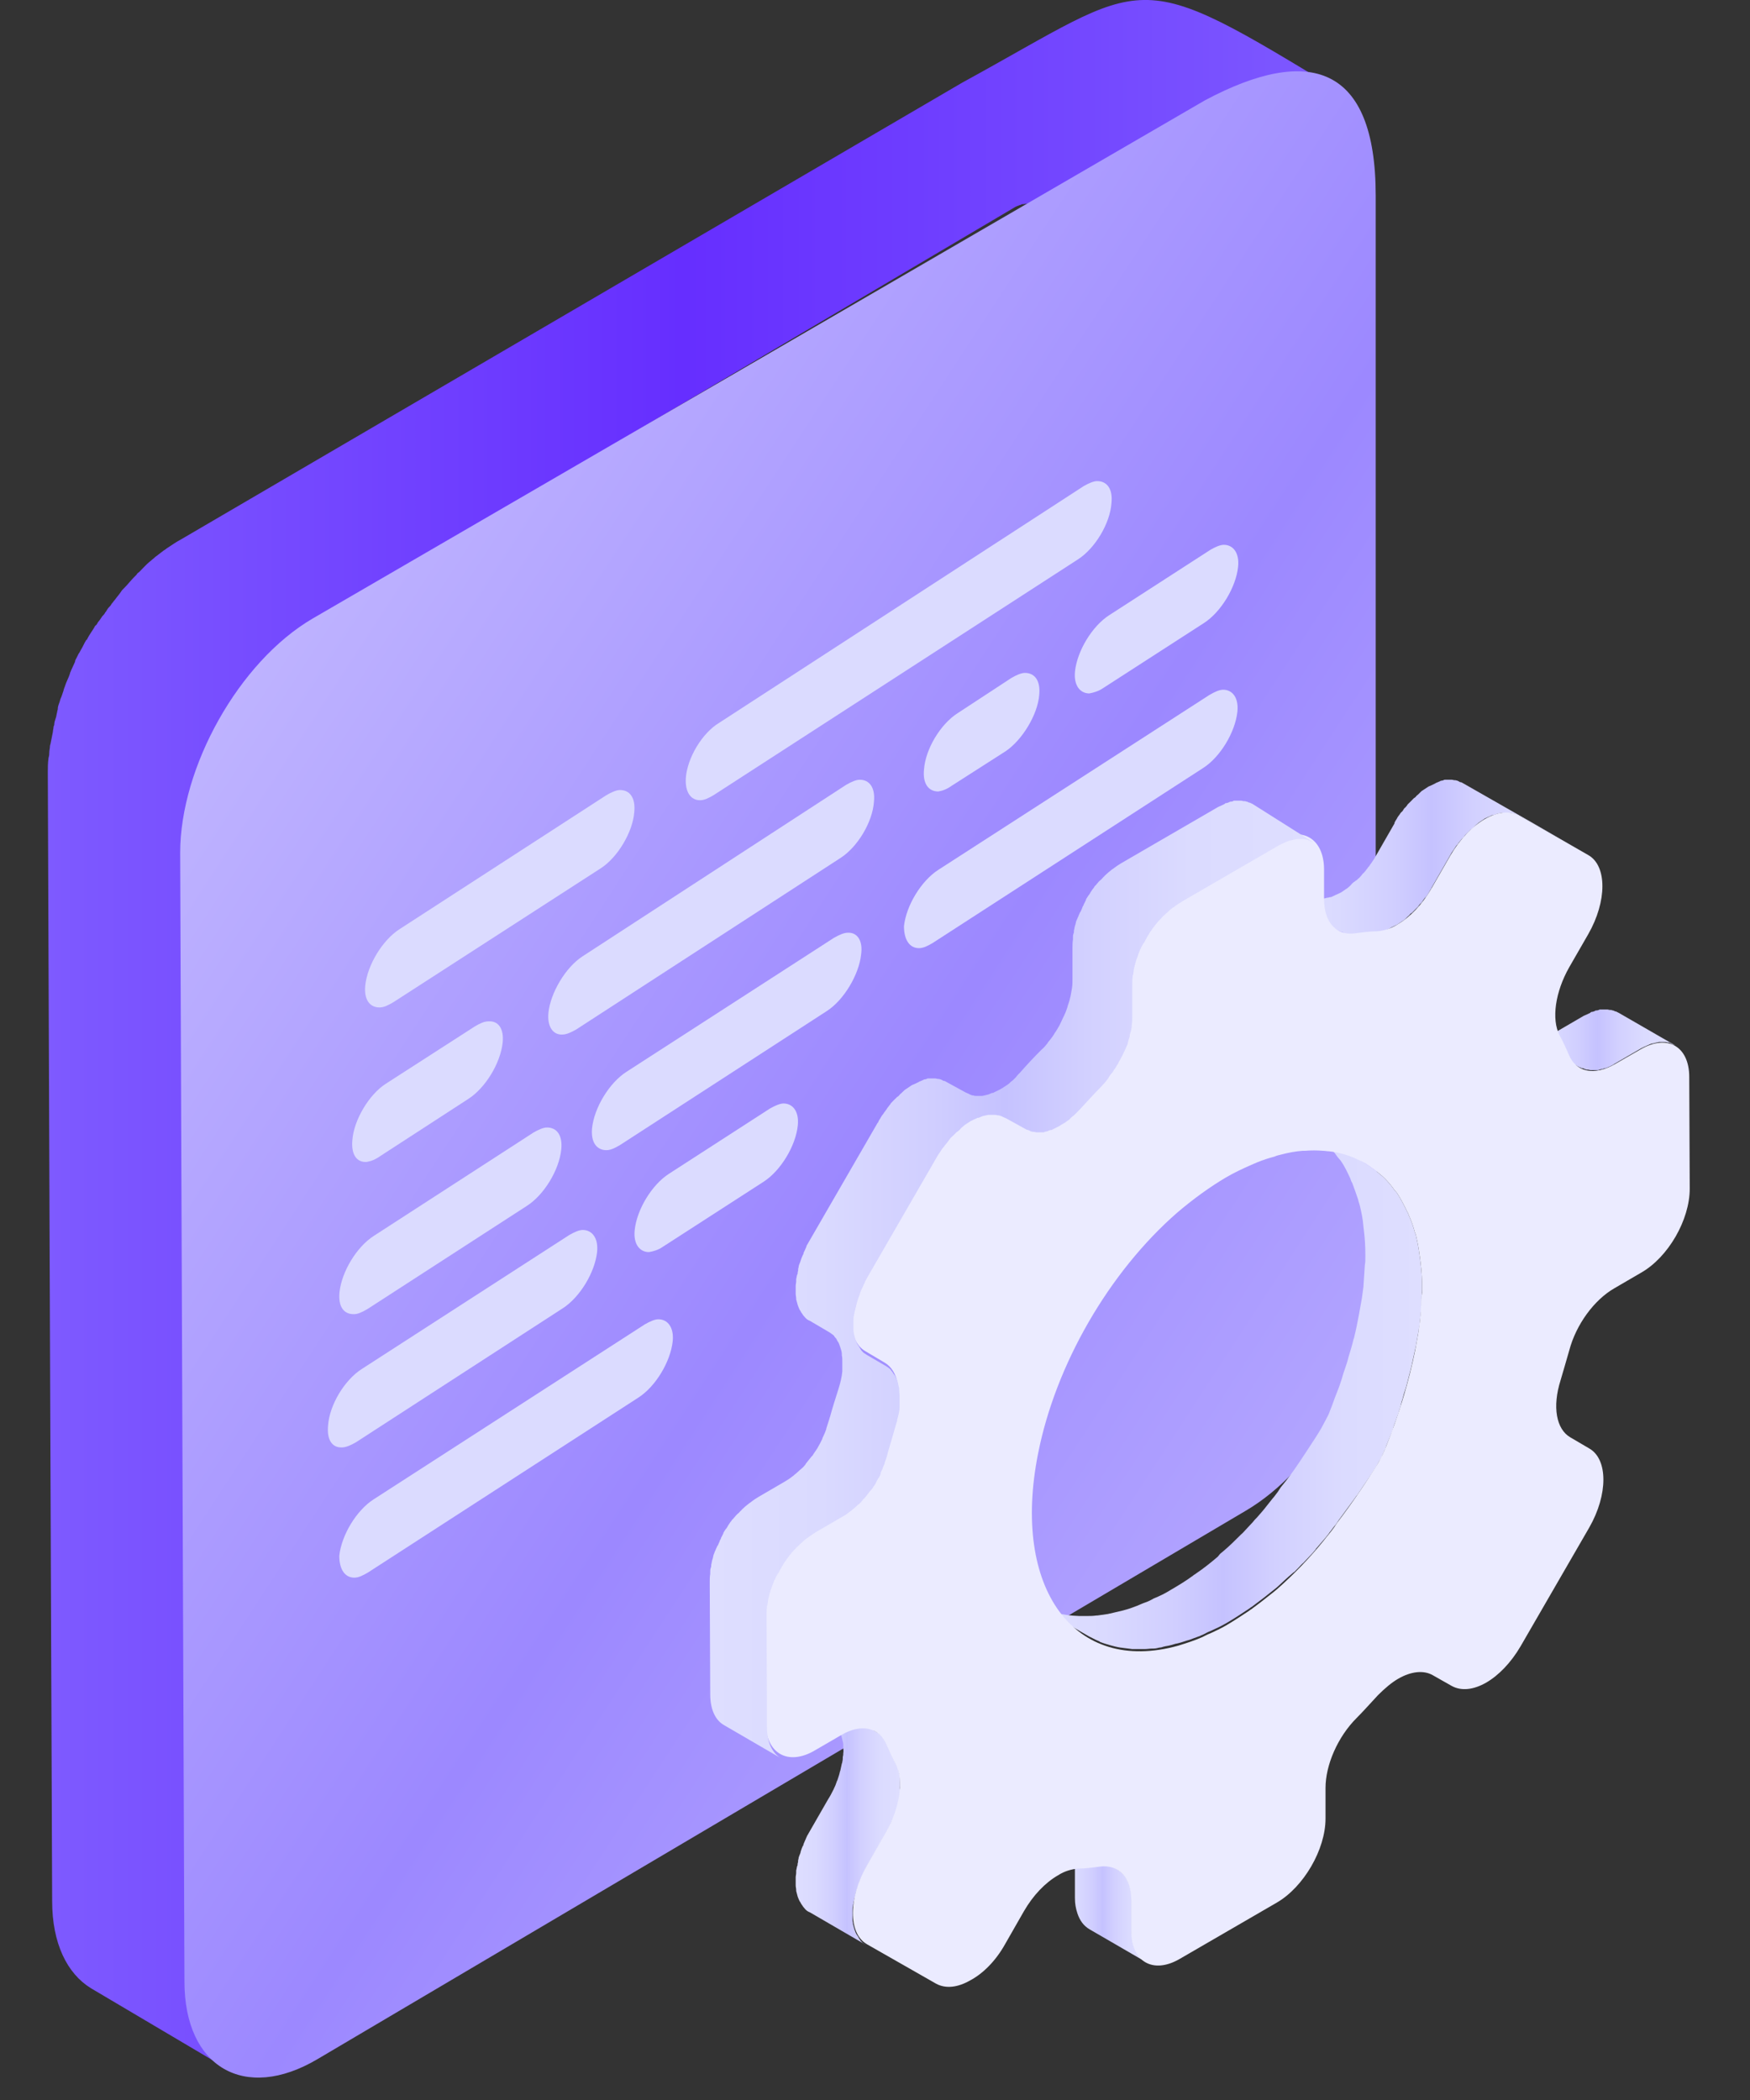 <svg width="25" height="30" viewBox="0 0 25 30" fill="none" xmlns="http://www.w3.org/2000/svg">
<rect x="0" y="0" width="25" height="30" fill="#333333" stroke="none"/>
<path d="M14.686 2.907C14.716 2.907 14.747 2.907 14.768 2.907C14.788 2.918 14.819 2.918 14.839 2.939L19.196 1.338C16.131 -0.531 16.471 -0.309 13.747 1.18L2.584 7.707C2.523 7.739 2.462 7.781 2.4 7.822C2.38 7.833 2.36 7.854 2.339 7.864C2.298 7.896 2.257 7.927 2.216 7.958C2.196 7.979 2.176 7.99 2.155 8.011C2.114 8.042 2.084 8.073 2.053 8.105C2.033 8.126 2.012 8.147 1.992 8.168C1.981 8.178 1.961 8.188 1.951 8.209C1.941 8.22 1.92 8.241 1.91 8.251C1.869 8.293 1.828 8.345 1.787 8.387C1.777 8.398 1.757 8.418 1.746 8.429C1.736 8.439 1.726 8.46 1.716 8.471C1.695 8.502 1.665 8.534 1.644 8.565C1.624 8.586 1.613 8.607 1.593 8.628C1.583 8.649 1.573 8.659 1.552 8.68C1.532 8.701 1.521 8.732 1.501 8.753C1.491 8.774 1.481 8.784 1.46 8.805C1.44 8.837 1.419 8.868 1.399 8.889C1.389 8.91 1.378 8.931 1.358 8.941C1.358 8.952 1.348 8.952 1.348 8.962C1.317 9.015 1.276 9.067 1.245 9.13C1.245 9.13 1.245 9.14 1.235 9.14C1.225 9.15 1.225 9.161 1.215 9.171C1.194 9.213 1.174 9.255 1.154 9.286C1.143 9.307 1.133 9.328 1.123 9.339C1.113 9.36 1.102 9.381 1.092 9.401C1.082 9.422 1.072 9.433 1.072 9.454C1.051 9.496 1.031 9.548 1.01 9.59C1.01 9.6 1 9.611 1 9.611C1 9.611 1 9.611 1 9.621C0.98 9.684 0.949 9.736 0.929 9.799C0.929 9.809 0.918 9.82 0.918 9.83C0.908 9.851 0.908 9.872 0.898 9.893C0.888 9.924 0.878 9.956 0.867 9.977C0.857 9.998 0.857 10.018 0.847 10.039C0.837 10.071 0.826 10.092 0.826 10.123C0.826 10.144 0.816 10.154 0.816 10.175C0.806 10.207 0.806 10.238 0.796 10.259C0.786 10.29 0.775 10.322 0.775 10.353C0.775 10.364 0.765 10.374 0.765 10.384C0.765 10.405 0.755 10.437 0.755 10.458C0.745 10.51 0.734 10.562 0.724 10.614C0.724 10.625 0.714 10.646 0.714 10.656C0.714 10.688 0.704 10.719 0.704 10.751C0.704 10.771 0.704 10.792 0.694 10.824C0.683 10.897 0.683 10.97 0.683 11.033L0.745 27.158C0.745 27.764 0.959 28.193 1.297 28.402L3.259 29.563C2.922 29.364 2.707 28.935 2.707 28.318L2.646 12.194C2.646 12.12 2.646 12.047 2.656 11.985C2.656 11.963 2.656 11.943 2.666 11.911C2.666 11.869 2.676 11.817 2.687 11.775C2.697 11.723 2.707 11.671 2.717 11.618C2.728 11.587 2.728 11.545 2.738 11.514C2.748 11.482 2.758 11.451 2.758 11.409C2.768 11.367 2.779 11.315 2.799 11.273C2.809 11.242 2.82 11.221 2.82 11.19C2.84 11.137 2.85 11.085 2.871 11.033C2.881 11.012 2.881 10.991 2.891 10.97C2.922 10.897 2.942 10.824 2.973 10.761C2.973 10.751 2.983 10.74 2.983 10.74C3.014 10.677 3.034 10.614 3.065 10.552C3.075 10.531 3.085 10.51 3.095 10.489C3.126 10.426 3.157 10.374 3.187 10.311C3.198 10.301 3.198 10.29 3.208 10.28C3.249 10.217 3.29 10.144 3.331 10.081C3.341 10.06 3.351 10.039 3.371 10.029C3.402 9.987 3.433 9.935 3.463 9.893C3.484 9.872 3.494 9.841 3.515 9.82C3.545 9.778 3.576 9.747 3.596 9.705C3.617 9.673 3.647 9.642 3.668 9.611C3.688 9.579 3.719 9.558 3.739 9.527C3.78 9.485 3.821 9.433 3.862 9.391C3.893 9.36 3.913 9.339 3.944 9.307C3.964 9.286 3.985 9.266 4.005 9.245C4.036 9.213 4.077 9.182 4.107 9.15C4.128 9.13 4.148 9.109 4.169 9.098C4.21 9.067 4.25 9.035 4.291 9.004C4.312 8.994 4.332 8.973 4.353 8.962C4.414 8.92 4.475 8.879 4.537 8.847L14.481 2.97C14.512 2.949 14.543 2.939 14.573 2.928C14.584 2.928 14.584 2.928 14.594 2.918C14.635 2.918 14.665 2.907 14.686 2.907Z" fill="url(#paint0_linear)"/>
<path d="M19.653 15.226L19.683 18.394C19.612 19.597 18.794 20.998 17.793 21.584L4.536 29.416C3.494 30.033 2.635 29.531 2.635 28.308L2.574 12.183C2.574 10.96 3.412 9.454 4.465 8.837L17.214 1.433C18.7 0.641 19.653 0.926 19.653 2.795V15.226Z" fill="url(#paint1_linear)"/>
<path d="M12.107 13.325C12.056 13.325 11.985 13.357 11.913 13.398L8.949 15.312C8.704 15.469 8.489 15.824 8.458 16.117C8.438 16.326 8.53 16.431 8.663 16.431C8.724 16.431 8.785 16.4 8.857 16.358L11.811 14.444C12.056 14.287 12.271 13.921 12.301 13.639C12.332 13.43 12.24 13.315 12.107 13.325Z" fill="#DBDBFF"/>
<path d="M5.054 18.774C5.116 18.774 5.177 18.742 5.249 18.701L7.528 17.226C7.773 17.069 7.988 16.714 8.018 16.421C8.039 16.222 7.957 16.107 7.814 16.107C7.763 16.107 7.691 16.138 7.62 16.18L5.341 17.655C5.095 17.812 4.881 18.167 4.85 18.46C4.83 18.669 4.911 18.774 5.054 18.774Z" fill="#DBDBFF"/>
<path d="M5.433 16.515L6.69 15.699C6.935 15.542 7.15 15.187 7.181 14.894C7.201 14.695 7.119 14.58 6.976 14.591C6.915 14.591 6.854 14.622 6.782 14.664L5.515 15.48C5.269 15.636 5.055 16.003 5.034 16.285C5.014 16.494 5.096 16.609 5.239 16.599C5.3 16.588 5.361 16.567 5.433 16.515Z" fill="#DBDBFF"/>
<path d="M15.756 9.832L17.197 8.902C17.442 8.745 17.657 8.389 17.687 8.097C17.708 7.898 17.616 7.783 17.483 7.783C17.432 7.783 17.36 7.814 17.289 7.856L15.848 8.787C15.602 8.944 15.388 9.299 15.357 9.592C15.337 9.791 15.429 9.906 15.562 9.906C15.623 9.895 15.694 9.874 15.756 9.832Z" fill="#DBDBFF"/>
<path d="M9.465 17.814L10.907 16.883C11.152 16.726 11.367 16.371 11.397 16.078C11.418 15.879 11.326 15.764 11.193 15.764C11.142 15.764 11.07 15.796 10.998 15.837L9.557 16.768C9.312 16.925 9.097 17.28 9.067 17.573C9.046 17.772 9.138 17.887 9.271 17.887C9.333 17.877 9.404 17.856 9.465 17.814Z" fill="#DBDBFF"/>
<path d="M8.53 17.885C8.55 17.686 8.458 17.571 8.325 17.571C8.274 17.571 8.203 17.602 8.131 17.644L5.167 19.558C4.922 19.715 4.707 20.07 4.687 20.363C4.666 20.572 4.748 20.687 4.891 20.677C4.942 20.677 5.014 20.645 5.085 20.604L8.039 18.69C8.284 18.533 8.499 18.177 8.53 17.885Z" fill="#DBDBFF"/>
<path d="M13.599 11.223L14.366 10.732C14.601 10.575 14.825 10.209 14.846 9.927C14.866 9.728 14.785 9.613 14.642 9.613C14.59 9.613 14.519 9.644 14.447 9.686L13.681 10.188C13.435 10.345 13.221 10.7 13.2 10.993C13.18 11.192 13.262 11.307 13.405 11.307C13.466 11.296 13.527 11.275 13.599 11.223Z" fill="#DBDBFF"/>
<path d="M13.129 13.545C13.19 13.545 13.252 13.514 13.323 13.472L17.187 10.972C17.432 10.816 17.646 10.46 17.677 10.167C17.698 9.968 17.606 9.853 17.473 9.853C17.422 9.853 17.35 9.885 17.279 9.927L13.405 12.426C13.16 12.583 12.945 12.938 12.914 13.231C12.914 13.43 12.996 13.545 13.129 13.545Z" fill="#DBDBFF"/>
<path d="M5.062 22.538C5.123 22.538 5.184 22.507 5.256 22.465L9.119 19.966C9.365 19.809 9.579 19.453 9.61 19.161C9.63 18.962 9.538 18.847 9.405 18.847C9.354 18.847 9.283 18.878 9.211 18.92L5.338 21.419C5.092 21.576 4.878 21.932 4.847 22.225C4.847 22.423 4.929 22.538 5.062 22.538Z" fill="#DBDBFF"/>
<path d="M9.797 11.119C9.787 11.317 9.868 11.432 10.001 11.432C10.062 11.432 10.124 11.401 10.195 11.359L15.398 7.992C15.643 7.835 15.858 7.479 15.878 7.187C15.899 6.988 15.817 6.873 15.674 6.873C15.623 6.873 15.551 6.904 15.479 6.946L10.277 10.324C10.032 10.47 9.817 10.826 9.797 11.119Z" fill="#DBDBFF"/>
<path d="M7.835 14.465C7.814 14.674 7.906 14.789 8.039 14.779C8.09 14.779 8.162 14.747 8.233 14.706L12.005 12.258C12.25 12.102 12.465 11.746 12.485 11.453C12.505 11.255 12.424 11.139 12.281 11.139C12.23 11.139 12.158 11.171 12.086 11.213L8.325 13.66C8.08 13.817 7.865 14.183 7.835 14.465Z" fill="#DBDBFF"/>
<path d="M5.218 14.078C5.198 14.277 5.279 14.392 5.422 14.392C5.484 14.392 5.545 14.361 5.617 14.319L8.581 12.405C8.826 12.248 9.041 11.882 9.061 11.6C9.081 11.401 9 11.286 8.857 11.286C8.805 11.286 8.734 11.318 8.662 11.36L5.709 13.273C5.463 13.43 5.249 13.786 5.218 14.078Z" fill="#DBDBFF"/>
<path d="M22.432 20.533L21.627 20.061L21.898 20.221L22.703 20.693L22.432 20.533Z" fill="#9E6C2B"/>
<path d="M16.168 27.588V27.151C16.168 26.936 16.091 26.784 15.966 26.707L15.155 26.236C15.28 26.312 15.356 26.465 15.356 26.68V27.117C15.356 27.2 15.37 27.269 15.391 27.332C15.425 27.436 15.481 27.512 15.564 27.561L16.376 28.032C16.244 27.956 16.168 27.803 16.168 27.588Z" fill="url(#paint2_linear)"/>
<path d="M23.126 14.47C23.126 14.47 23.119 14.47 23.126 14.47C23.112 14.463 23.098 14.456 23.084 14.449H23.077C23.07 14.449 23.07 14.449 23.063 14.442C23.056 14.442 23.049 14.435 23.043 14.435C23.036 14.435 23.029 14.435 23.022 14.428C23.015 14.428 23.015 14.428 23.008 14.428H23.001C22.987 14.428 22.973 14.421 22.959 14.421H22.952C22.939 14.421 22.932 14.421 22.918 14.421C22.911 14.421 22.911 14.421 22.904 14.421C22.897 14.421 22.89 14.421 22.883 14.421C22.876 14.421 22.869 14.421 22.862 14.421C22.855 14.421 22.848 14.421 22.841 14.428C22.834 14.428 22.821 14.435 22.814 14.435C22.807 14.435 22.807 14.435 22.8 14.435C22.793 14.435 22.786 14.442 22.786 14.442C22.772 14.449 22.751 14.456 22.737 14.456C22.73 14.456 22.724 14.463 22.724 14.463L22.716 14.47C22.689 14.483 22.661 14.497 22.626 14.511L22.245 14.733C22.217 14.747 22.189 14.761 22.169 14.775C22.155 14.782 22.148 14.789 22.134 14.789C22.12 14.796 22.099 14.803 22.085 14.803C22.078 14.803 22.064 14.809 22.058 14.809C22.05 14.809 22.037 14.816 22.03 14.816C22.016 14.816 22.009 14.823 21.995 14.823C21.988 14.823 21.981 14.823 21.974 14.823C21.96 14.823 21.946 14.823 21.933 14.823C21.926 14.823 21.926 14.823 21.919 14.823C21.898 14.823 21.884 14.823 21.87 14.816C21.863 14.816 21.863 14.816 21.856 14.816C21.842 14.816 21.828 14.809 21.815 14.803C21.808 14.803 21.808 14.803 21.801 14.796C21.787 14.789 21.773 14.782 21.752 14.775L22.564 15.247C22.564 15.247 22.564 15.247 22.571 15.247C22.585 15.254 22.592 15.261 22.605 15.261H22.613C22.619 15.261 22.619 15.261 22.626 15.267C22.633 15.267 22.64 15.274 22.64 15.274C22.647 15.274 22.654 15.274 22.661 15.281C22.668 15.281 22.668 15.281 22.675 15.281H22.682C22.696 15.281 22.71 15.288 22.724 15.288C22.724 15.288 22.724 15.288 22.73 15.288C22.737 15.288 22.737 15.288 22.744 15.288C22.751 15.288 22.765 15.288 22.772 15.288C22.779 15.288 22.779 15.288 22.786 15.288C22.793 15.288 22.8 15.288 22.807 15.288C22.814 15.288 22.821 15.288 22.828 15.288C22.834 15.288 22.841 15.288 22.848 15.281C22.855 15.281 22.869 15.274 22.876 15.274C22.883 15.274 22.883 15.274 22.89 15.274C22.897 15.274 22.904 15.267 22.904 15.267C22.918 15.261 22.939 15.261 22.952 15.254C22.959 15.254 22.966 15.254 22.966 15.247C22.973 15.247 22.98 15.24 22.987 15.24C23.015 15.226 23.036 15.219 23.063 15.198L23.445 14.976C23.473 14.962 23.5 14.948 23.535 14.934C23.542 14.928 23.556 14.928 23.563 14.921C23.577 14.914 23.598 14.907 23.611 14.907C23.618 14.907 23.632 14.9 23.639 14.9C23.646 14.9 23.66 14.893 23.667 14.893C23.681 14.893 23.695 14.886 23.702 14.886C23.709 14.886 23.715 14.886 23.723 14.886C23.736 14.886 23.75 14.886 23.764 14.886H23.771C23.792 14.886 23.806 14.886 23.82 14.893C23.826 14.893 23.826 14.893 23.834 14.893C23.847 14.893 23.861 14.9 23.868 14.907C23.875 14.907 23.875 14.907 23.882 14.914C23.896 14.921 23.91 14.928 23.931 14.934L23.126 14.47Z" fill="url(#paint3_linear)"/>
<path d="M20.295 18.049C20.295 18.029 20.288 18.008 20.288 17.987C20.275 17.89 20.261 17.793 20.24 17.703C20.233 17.668 20.226 17.633 20.212 17.605C20.191 17.522 20.164 17.446 20.129 17.369C20.122 17.349 20.115 17.328 20.101 17.307C20.059 17.217 20.011 17.127 19.962 17.05C19.948 17.029 19.935 17.016 19.921 17.002C19.879 16.939 19.831 16.884 19.782 16.835C19.761 16.814 19.74 16.794 19.72 16.78C19.664 16.731 19.609 16.69 19.546 16.648C19.532 16.641 19.518 16.627 19.505 16.62L18.693 16.148C18.707 16.155 18.721 16.169 18.735 16.176C18.797 16.218 18.852 16.259 18.908 16.308C18.929 16.329 18.95 16.343 18.97 16.363C19.019 16.412 19.067 16.468 19.109 16.53C19.123 16.544 19.137 16.565 19.151 16.579C19.206 16.655 19.248 16.745 19.29 16.835C19.296 16.856 19.303 16.877 19.317 16.898C19.345 16.974 19.373 17.05 19.401 17.134C19.407 17.168 19.421 17.196 19.428 17.231C19.449 17.321 19.47 17.418 19.477 17.515C19.477 17.536 19.484 17.557 19.484 17.578C19.498 17.689 19.505 17.8 19.505 17.918C19.505 17.931 19.505 17.952 19.505 17.966C19.505 18.001 19.505 18.035 19.498 18.07C19.491 18.174 19.484 18.278 19.477 18.389C19.47 18.438 19.463 18.486 19.456 18.542C19.442 18.618 19.428 18.701 19.414 18.778C19.393 18.889 19.373 18.993 19.345 19.104C19.345 19.111 19.345 19.118 19.338 19.125C19.317 19.215 19.29 19.305 19.262 19.395C19.248 19.458 19.227 19.513 19.206 19.576C19.185 19.631 19.172 19.694 19.151 19.749C19.137 19.798 19.116 19.846 19.095 19.902C19.061 19.985 19.033 20.075 18.998 20.158C18.984 20.2 18.963 20.242 18.943 20.276C18.943 20.283 18.936 20.29 18.936 20.29C18.915 20.332 18.894 20.366 18.873 20.408C18.804 20.526 18.727 20.637 18.651 20.755C18.623 20.797 18.596 20.838 18.568 20.88C18.485 21.005 18.395 21.13 18.297 21.247L18.256 21.31C18.228 21.345 18.207 21.379 18.18 21.407C18.152 21.442 18.131 21.47 18.103 21.504C18.055 21.567 18.006 21.622 17.957 21.678C17.937 21.698 17.916 21.719 17.895 21.747C17.86 21.782 17.833 21.816 17.798 21.851C17.777 21.872 17.756 21.9 17.729 21.921C17.701 21.948 17.673 21.976 17.645 22.004C17.576 22.073 17.506 22.136 17.43 22.198L17.395 22.24C17.298 22.323 17.194 22.406 17.09 22.476C17.076 22.489 17.056 22.496 17.042 22.51C16.938 22.587 16.834 22.649 16.716 22.718C16.639 22.767 16.563 22.802 16.48 22.836C16.445 22.857 16.403 22.878 16.362 22.892C16.32 22.906 16.279 22.926 16.244 22.94C16.223 22.947 16.209 22.954 16.188 22.961C16.133 22.982 16.084 22.996 16.029 23.01C15.966 23.024 15.911 23.037 15.855 23.051C15.841 23.051 15.835 23.058 15.821 23.058C15.772 23.065 15.724 23.072 15.675 23.079C15.668 23.079 15.668 23.079 15.661 23.079C15.613 23.086 15.571 23.086 15.522 23.086C15.488 23.086 15.453 23.086 15.418 23.086C15.169 23.079 14.94 23.017 14.745 22.906L15.557 23.377C15.564 23.377 15.564 23.384 15.571 23.384C15.599 23.398 15.626 23.412 15.654 23.426C15.668 23.433 15.689 23.44 15.703 23.447C15.703 23.447 15.71 23.447 15.71 23.454C15.758 23.474 15.807 23.488 15.855 23.502C15.904 23.516 15.959 23.53 16.008 23.537C16.064 23.544 16.119 23.551 16.174 23.558C16.188 23.558 16.209 23.558 16.223 23.558C16.258 23.558 16.292 23.558 16.327 23.558C16.334 23.558 16.348 23.558 16.355 23.558C16.39 23.558 16.424 23.551 16.466 23.551C16.473 23.551 16.473 23.551 16.48 23.551C16.508 23.551 16.535 23.544 16.563 23.537C16.584 23.537 16.605 23.53 16.625 23.523C16.639 23.523 16.646 23.516 16.66 23.516C16.709 23.509 16.75 23.495 16.799 23.481C16.813 23.481 16.827 23.474 16.834 23.474C16.889 23.461 16.938 23.44 16.993 23.426C17.014 23.419 17.028 23.412 17.049 23.405C17.083 23.391 17.111 23.384 17.146 23.37C17.153 23.363 17.16 23.363 17.174 23.357C17.208 23.343 17.25 23.315 17.291 23.301C17.368 23.266 17.444 23.232 17.527 23.183C17.645 23.114 17.749 23.044 17.853 22.975C17.867 22.961 17.888 22.954 17.902 22.94C18.006 22.864 18.103 22.788 18.207 22.704L18.249 22.67C18.318 22.607 18.388 22.538 18.464 22.476C18.471 22.469 18.478 22.462 18.492 22.455C18.512 22.434 18.533 22.413 18.554 22.392C18.575 22.371 18.596 22.344 18.623 22.323C18.658 22.288 18.686 22.253 18.721 22.219C18.741 22.198 18.762 22.177 18.783 22.149C18.79 22.142 18.797 22.136 18.797 22.129C18.838 22.08 18.887 22.025 18.929 21.976C18.95 21.948 18.977 21.921 18.998 21.886C18.998 21.886 18.998 21.886 19.005 21.879C19.033 21.844 19.054 21.809 19.081 21.782L19.123 21.719C19.199 21.615 19.276 21.511 19.352 21.407C19.366 21.386 19.38 21.366 19.393 21.352C19.421 21.31 19.449 21.268 19.477 21.227C19.512 21.178 19.546 21.123 19.581 21.074C19.622 21.012 19.664 20.949 19.699 20.88C19.706 20.873 19.706 20.866 19.713 20.859C19.727 20.838 19.74 20.817 19.747 20.79C19.754 20.783 19.754 20.769 19.761 20.762C19.761 20.755 19.768 20.748 19.768 20.748C19.768 20.741 19.775 20.734 19.775 20.727C19.789 20.706 19.796 20.686 19.803 20.658C19.81 20.644 19.81 20.637 19.817 20.623C19.837 20.575 19.858 20.519 19.879 20.471C19.893 20.443 19.9 20.415 19.907 20.387C19.921 20.339 19.942 20.297 19.956 20.248C19.969 20.214 19.983 20.179 19.99 20.145C20.004 20.11 20.011 20.082 20.018 20.047C20.025 20.013 20.039 19.985 20.046 19.95C20.059 19.895 20.08 19.846 20.094 19.791C20.129 19.659 20.164 19.527 20.191 19.395C20.205 19.34 20.212 19.291 20.226 19.236C20.24 19.159 20.254 19.076 20.268 19C20.268 18.986 20.268 18.979 20.275 18.965C20.282 18.924 20.282 18.889 20.288 18.847C20.302 18.743 20.309 18.632 20.309 18.528C20.309 18.493 20.316 18.459 20.316 18.424C20.316 18.41 20.316 18.389 20.316 18.375C20.316 18.271 20.309 18.16 20.295 18.049Z" fill="url(#paint4_linear)"/>
<path d="M12.858 25.514C12.858 25.493 12.858 25.466 12.858 25.445C12.858 25.431 12.858 25.41 12.858 25.396C12.858 25.369 12.851 25.348 12.844 25.327C12.844 25.313 12.838 25.306 12.838 25.292C12.831 25.258 12.817 25.23 12.803 25.202C12.754 25.112 12.713 25.022 12.671 24.924C12.636 24.834 12.581 24.772 12.511 24.737L11.7 24.265C11.769 24.307 11.818 24.369 11.859 24.453C11.901 24.55 11.943 24.64 11.991 24.73C12.005 24.758 12.019 24.793 12.026 24.82C12.026 24.834 12.033 24.841 12.033 24.855C12.04 24.876 12.047 24.904 12.047 24.924C12.047 24.938 12.047 24.952 12.047 24.973C12.047 24.994 12.053 25.022 12.047 25.042C12.047 25.056 12.047 25.077 12.04 25.098C12.04 25.119 12.04 25.146 12.033 25.167C12.033 25.174 12.033 25.181 12.026 25.195C12.019 25.23 12.012 25.258 12.005 25.292C12.005 25.299 11.998 25.306 11.998 25.313C11.991 25.348 11.977 25.389 11.963 25.431C11.963 25.438 11.956 25.438 11.956 25.445C11.943 25.486 11.929 25.521 11.908 25.563C11.908 25.57 11.901 25.57 11.901 25.577C11.88 25.618 11.859 25.66 11.832 25.701L11.561 26.173C11.554 26.187 11.54 26.208 11.533 26.222C11.526 26.229 11.526 26.243 11.519 26.25C11.519 26.256 11.512 26.263 11.512 26.27C11.512 26.277 11.505 26.277 11.505 26.284C11.498 26.305 11.485 26.326 11.478 26.347C11.478 26.347 11.478 26.347 11.478 26.354C11.478 26.36 11.478 26.36 11.471 26.367C11.464 26.381 11.457 26.395 11.45 26.416C11.45 26.423 11.443 26.43 11.443 26.437C11.443 26.444 11.436 26.451 11.436 26.465C11.436 26.471 11.429 26.479 11.429 26.485C11.422 26.499 11.422 26.506 11.415 26.52C11.415 26.527 11.408 26.534 11.408 26.548V26.555C11.401 26.569 11.401 26.582 11.401 26.596C11.401 26.61 11.394 26.617 11.394 26.631V26.638C11.394 26.645 11.394 26.652 11.387 26.659C11.381 26.68 11.381 26.701 11.374 26.721C11.374 26.728 11.374 26.728 11.374 26.735C11.374 26.742 11.374 26.749 11.374 26.756C11.374 26.777 11.367 26.798 11.367 26.818C11.367 26.832 11.367 26.839 11.367 26.853C11.367 26.874 11.367 26.895 11.367 26.909C11.367 26.916 11.367 26.929 11.367 26.936C11.367 26.957 11.374 26.978 11.374 26.999C11.374 27.006 11.374 27.006 11.374 27.013C11.381 27.04 11.387 27.061 11.394 27.089C11.394 27.096 11.401 27.103 11.401 27.11C11.408 27.124 11.415 27.145 11.422 27.158C11.429 27.165 11.429 27.172 11.436 27.179C11.443 27.193 11.45 27.207 11.457 27.214C11.464 27.221 11.464 27.228 11.471 27.235C11.478 27.248 11.492 27.256 11.498 27.269C11.505 27.276 11.505 27.276 11.512 27.283C11.526 27.297 11.547 27.311 11.568 27.318L12.38 27.79C12.359 27.776 12.345 27.769 12.324 27.755C12.317 27.748 12.317 27.748 12.31 27.741C12.296 27.727 12.289 27.72 12.283 27.706C12.275 27.7 12.275 27.692 12.269 27.686C12.262 27.672 12.255 27.658 12.248 27.651C12.241 27.644 12.241 27.637 12.234 27.63C12.227 27.616 12.22 27.602 12.213 27.581C12.213 27.575 12.206 27.568 12.206 27.561C12.199 27.54 12.192 27.512 12.185 27.484C12.185 27.477 12.185 27.477 12.185 27.471C12.178 27.45 12.178 27.429 12.178 27.408C12.178 27.401 12.178 27.387 12.178 27.38C12.178 27.36 12.178 27.346 12.178 27.325C12.178 27.311 12.178 27.304 12.178 27.29C12.178 27.269 12.178 27.248 12.185 27.228C12.185 27.214 12.185 27.207 12.192 27.193C12.192 27.172 12.199 27.151 12.206 27.131C12.206 27.124 12.206 27.11 12.213 27.103C12.213 27.089 12.22 27.082 12.22 27.068C12.227 27.054 12.227 27.034 12.234 27.02C12.234 27.013 12.241 27.006 12.241 26.992C12.248 26.971 12.255 26.957 12.262 26.936C12.262 26.929 12.269 26.922 12.269 26.916C12.275 26.895 12.283 26.874 12.296 26.846C12.296 26.839 12.296 26.839 12.303 26.832C12.317 26.805 12.324 26.784 12.338 26.756C12.338 26.749 12.345 26.742 12.345 26.735C12.359 26.707 12.373 26.687 12.386 26.659L12.657 26.187C12.664 26.173 12.678 26.152 12.685 26.139C12.692 26.118 12.706 26.097 12.713 26.083C12.713 26.076 12.72 26.069 12.72 26.062C12.72 26.055 12.726 26.055 12.726 26.048C12.733 26.041 12.733 26.027 12.74 26.021C12.747 26 12.761 25.979 12.768 25.958C12.775 25.951 12.775 25.937 12.782 25.93C12.782 25.924 12.789 25.924 12.789 25.916C12.789 25.91 12.796 25.903 12.796 25.896C12.803 25.875 12.81 25.847 12.817 25.826C12.817 25.819 12.824 25.812 12.824 25.799C12.824 25.792 12.831 25.785 12.831 25.778C12.831 25.764 12.838 25.757 12.838 25.743C12.844 25.722 12.844 25.701 12.851 25.674C12.851 25.667 12.851 25.66 12.858 25.646V25.639C12.858 25.618 12.858 25.597 12.865 25.577C12.851 25.549 12.858 25.535 12.858 25.514Z" fill="url(#paint5_linear)"/>
<path d="M21.371 11.632C21.378 11.632 21.385 11.625 21.398 11.625C21.405 11.625 21.419 11.618 21.426 11.618C21.44 11.618 21.447 11.611 21.461 11.611C21.468 11.611 21.475 11.611 21.482 11.611C21.496 11.611 21.509 11.611 21.523 11.611C21.53 11.611 21.537 11.611 21.537 11.611C21.558 11.611 21.572 11.611 21.593 11.618C21.593 11.618 21.593 11.618 21.6 11.618C21.614 11.618 21.634 11.625 21.648 11.632C21.655 11.632 21.655 11.632 21.662 11.639C21.676 11.646 21.697 11.653 21.711 11.66L22.696 12.222L21.884 11.75L20.899 11.188C20.885 11.181 20.878 11.174 20.864 11.174C20.857 11.174 20.857 11.174 20.85 11.167C20.843 11.167 20.843 11.167 20.837 11.16C20.83 11.16 20.83 11.16 20.823 11.153C20.809 11.153 20.802 11.146 20.788 11.146C20.788 11.146 20.788 11.146 20.781 11.146C20.767 11.146 20.753 11.139 20.739 11.139H20.733C20.726 11.139 20.719 11.139 20.719 11.139C20.712 11.139 20.705 11.139 20.698 11.139C20.691 11.139 20.684 11.139 20.677 11.139C20.67 11.139 20.663 11.139 20.656 11.139C20.649 11.139 20.649 11.139 20.642 11.139C20.635 11.139 20.628 11.139 20.622 11.146C20.615 11.146 20.601 11.153 20.594 11.153H20.587C20.58 11.153 20.573 11.16 20.573 11.16C20.559 11.167 20.538 11.174 20.524 11.181C20.517 11.181 20.517 11.181 20.511 11.188C20.503 11.188 20.504 11.195 20.497 11.195C20.469 11.209 20.441 11.223 20.406 11.237C20.386 11.251 20.365 11.264 20.344 11.278C20.337 11.285 20.33 11.285 20.323 11.292C20.309 11.299 20.295 11.313 20.282 11.327C20.275 11.334 20.268 11.341 20.261 11.348C20.247 11.361 20.233 11.368 20.226 11.382C20.219 11.389 20.212 11.396 20.198 11.403C20.191 11.41 20.184 11.417 20.177 11.424C20.171 11.431 20.171 11.431 20.164 11.438C20.15 11.452 20.129 11.473 20.115 11.486C20.108 11.493 20.101 11.5 20.101 11.507L20.094 11.514C20.087 11.521 20.08 11.535 20.067 11.542C20.059 11.549 20.053 11.563 20.046 11.57C20.046 11.577 20.039 11.577 20.039 11.584C20.032 11.591 20.025 11.597 20.018 11.604C20.011 11.611 20.004 11.618 19.997 11.632C19.99 11.639 19.983 11.653 19.976 11.66C19.969 11.667 19.969 11.674 19.962 11.681C19.962 11.688 19.956 11.688 19.956 11.694C19.942 11.715 19.928 11.736 19.921 11.757V11.764L19.65 12.236C19.636 12.263 19.622 12.284 19.602 12.312C19.595 12.319 19.595 12.326 19.588 12.333C19.574 12.347 19.567 12.367 19.553 12.381C19.546 12.388 19.539 12.395 19.532 12.409C19.518 12.423 19.512 12.437 19.498 12.451C19.491 12.458 19.484 12.472 19.47 12.479C19.463 12.485 19.456 12.499 19.449 12.506C19.435 12.52 19.421 12.541 19.401 12.555C19.387 12.569 19.38 12.576 19.366 12.582C19.359 12.589 19.352 12.596 19.338 12.603C19.324 12.617 19.31 12.624 19.303 12.638C19.296 12.645 19.29 12.652 19.282 12.659C19.269 12.673 19.255 12.68 19.241 12.694C19.234 12.7 19.227 12.7 19.22 12.707C19.199 12.721 19.178 12.735 19.158 12.749C19.13 12.763 19.102 12.777 19.067 12.791C19.061 12.798 19.047 12.798 19.04 12.805C19.026 12.812 19.012 12.818 18.991 12.818C18.977 12.825 18.963 12.825 18.956 12.825C18.95 12.825 18.943 12.832 18.929 12.832C18.908 12.839 18.887 12.839 18.866 12.839C18.762 12.846 18.665 12.853 18.561 12.867C18.54 12.867 18.519 12.874 18.499 12.874C18.492 12.874 18.492 12.874 18.485 12.874C18.464 12.874 18.45 12.874 18.429 12.867C18.408 12.867 18.395 12.86 18.374 12.853C18.367 12.853 18.367 12.853 18.36 12.846C18.346 12.839 18.325 12.832 18.311 12.825L19.123 13.297C19.123 13.297 19.123 13.297 19.13 13.297C19.144 13.304 19.151 13.311 19.165 13.311C19.172 13.311 19.172 13.311 19.178 13.318C19.185 13.318 19.185 13.318 19.192 13.325C19.199 13.325 19.199 13.325 19.206 13.332C19.22 13.339 19.234 13.339 19.248 13.339C19.262 13.339 19.276 13.346 19.282 13.346C19.29 13.346 19.296 13.346 19.296 13.346C19.303 13.346 19.303 13.346 19.31 13.346C19.317 13.346 19.317 13.346 19.324 13.346C19.338 13.346 19.359 13.346 19.373 13.339C19.477 13.325 19.581 13.311 19.678 13.311C19.692 13.311 19.713 13.311 19.727 13.304C19.747 13.304 19.768 13.297 19.789 13.29C19.803 13.29 19.81 13.283 19.824 13.276C19.831 13.276 19.845 13.269 19.851 13.262C19.858 13.262 19.858 13.262 19.865 13.255C19.872 13.255 19.872 13.248 19.879 13.248C19.907 13.235 19.935 13.221 19.962 13.207C19.983 13.193 20.004 13.179 20.025 13.165C20.032 13.158 20.039 13.158 20.046 13.151C20.059 13.145 20.073 13.131 20.087 13.117C20.094 13.11 20.101 13.103 20.108 13.096C20.122 13.082 20.136 13.075 20.143 13.061C20.15 13.054 20.157 13.047 20.171 13.04C20.177 13.034 20.184 13.027 20.191 13.02C20.198 13.013 20.198 13.013 20.205 13.006C20.219 12.992 20.24 12.971 20.254 12.957C20.261 12.95 20.268 12.943 20.268 12.936L20.275 12.929C20.282 12.922 20.288 12.909 20.302 12.902C20.309 12.895 20.316 12.881 20.323 12.874C20.323 12.867 20.33 12.867 20.33 12.86C20.337 12.853 20.344 12.846 20.351 12.832C20.358 12.825 20.365 12.818 20.372 12.812C20.379 12.805 20.386 12.791 20.392 12.784C20.399 12.777 20.399 12.77 20.406 12.763C20.406 12.756 20.413 12.756 20.413 12.749C20.427 12.728 20.434 12.707 20.448 12.694C20.448 12.694 20.448 12.694 20.448 12.687L20.719 12.215C20.733 12.187 20.753 12.159 20.767 12.139C20.774 12.132 20.774 12.125 20.781 12.118C20.795 12.097 20.802 12.083 20.816 12.069C20.823 12.062 20.83 12.055 20.837 12.041C20.85 12.027 20.857 12.014 20.871 12C20.878 11.993 20.885 11.979 20.899 11.972C20.906 11.965 20.913 11.958 20.92 11.944C20.934 11.924 20.954 11.91 20.968 11.896C20.982 11.882 20.989 11.875 21.003 11.861C21.01 11.854 21.017 11.847 21.031 11.84C21.045 11.826 21.059 11.819 21.066 11.806C21.072 11.799 21.079 11.792 21.086 11.785C21.1 11.771 21.114 11.764 21.128 11.75C21.135 11.743 21.142 11.743 21.149 11.736C21.17 11.722 21.19 11.708 21.211 11.694C21.239 11.681 21.267 11.667 21.301 11.653C21.308 11.646 21.315 11.646 21.329 11.646C21.336 11.646 21.35 11.639 21.371 11.632Z" fill="url(#paint6_linear)"/>
<path d="M23.438 14.99C23.82 14.768 24.132 14.948 24.132 15.385L24.139 16.981C24.139 17.425 23.834 17.959 23.445 18.181L23.064 18.403C22.772 18.57 22.515 18.924 22.418 19.291C22.377 19.437 22.335 19.576 22.293 19.721C22.175 20.096 22.231 20.415 22.432 20.533L22.703 20.692C22.973 20.845 22.973 21.352 22.703 21.823L21.724 23.516C21.586 23.752 21.412 23.932 21.232 24.037C21.052 24.14 20.878 24.161 20.739 24.085L20.469 23.932C20.337 23.856 20.157 23.877 19.976 23.981C19.879 24.037 19.782 24.12 19.685 24.217C19.581 24.328 19.484 24.439 19.38 24.543C19.109 24.814 18.936 25.216 18.936 25.542V25.979C18.936 26.423 18.623 26.957 18.242 27.179L16.854 27.984C16.473 28.206 16.161 28.026 16.161 27.588V27.151C16.161 26.818 15.98 26.631 15.71 26.666C15.606 26.68 15.502 26.694 15.404 26.694C15.314 26.701 15.21 26.728 15.113 26.791C14.933 26.895 14.759 27.075 14.627 27.304L14.357 27.776C14.225 28.012 14.045 28.192 13.864 28.289C13.684 28.393 13.511 28.414 13.372 28.338L12.387 27.776C12.116 27.623 12.116 27.117 12.387 26.645L12.657 26.173C12.858 25.819 12.914 25.431 12.796 25.202C12.747 25.112 12.706 25.022 12.664 24.924C12.56 24.675 12.303 24.619 12.019 24.786L11.637 25.008C11.256 25.23 10.944 25.049 10.937 24.612L10.93 23.017C10.93 22.573 11.242 22.038 11.623 21.816L12.005 21.594C12.296 21.428 12.553 21.074 12.65 20.706C12.692 20.568 12.733 20.422 12.775 20.276C12.893 19.902 12.838 19.582 12.636 19.465L12.366 19.305C12.095 19.152 12.095 18.646 12.366 18.174L13.344 16.481C13.476 16.246 13.656 16.065 13.836 15.968C14.017 15.864 14.19 15.843 14.329 15.919L14.607 16.072C14.738 16.148 14.919 16.128 15.099 16.024C15.196 15.968 15.293 15.885 15.384 15.788C15.488 15.677 15.585 15.566 15.689 15.462C15.959 15.191 16.133 14.789 16.133 14.456V14.019C16.133 13.575 16.438 13.04 16.827 12.818L18.214 12.014C18.596 11.792 18.908 11.972 18.915 12.409V12.846C18.915 13.179 19.095 13.373 19.366 13.332C19.47 13.318 19.574 13.304 19.671 13.304C19.761 13.297 19.865 13.269 19.962 13.207C20.143 13.103 20.316 12.922 20.448 12.694L20.719 12.222C20.857 11.986 21.031 11.806 21.211 11.701C21.392 11.597 21.565 11.577 21.704 11.653L22.689 12.215C22.959 12.367 22.959 12.874 22.689 13.346L22.418 13.817C22.217 14.171 22.162 14.56 22.279 14.789C22.328 14.879 22.37 14.969 22.411 15.066C22.515 15.316 22.772 15.371 23.064 15.205L23.438 14.99ZM20.316 18.438C20.316 18.424 20.316 18.403 20.316 18.389C20.316 18.271 20.309 18.16 20.295 18.049C20.295 18.029 20.288 18.008 20.288 17.987C20.275 17.89 20.261 17.793 20.24 17.703C20.233 17.668 20.226 17.633 20.212 17.605C20.191 17.522 20.164 17.446 20.129 17.369C20.122 17.349 20.115 17.328 20.101 17.307C20.059 17.217 20.011 17.127 19.962 17.05C19.948 17.029 19.935 17.016 19.921 17.002C19.879 16.939 19.831 16.884 19.782 16.835C19.761 16.814 19.74 16.794 19.72 16.78C19.664 16.731 19.609 16.69 19.546 16.648C19.532 16.641 19.518 16.627 19.505 16.62C19.428 16.579 19.345 16.537 19.262 16.509C19.241 16.502 19.22 16.495 19.192 16.488C19.123 16.468 19.054 16.454 18.984 16.447C18.956 16.447 18.929 16.44 18.901 16.44C18.818 16.433 18.727 16.433 18.644 16.44C18.63 16.44 18.623 16.44 18.61 16.44C18.506 16.447 18.401 16.468 18.297 16.495C18.27 16.502 18.235 16.509 18.207 16.523C18.124 16.544 18.041 16.572 17.957 16.606C17.923 16.62 17.895 16.634 17.86 16.648C17.749 16.697 17.631 16.752 17.513 16.821C17.278 16.96 17.049 17.127 16.82 17.321C15.841 18.174 15.078 19.499 14.829 20.769C14.447 22.698 15.349 23.925 16.834 23.509C16.945 23.474 17.056 23.44 17.167 23.391C17.201 23.377 17.243 23.35 17.285 23.336C17.361 23.301 17.437 23.266 17.52 23.218C17.638 23.148 17.742 23.079 17.846 23.01C17.86 22.996 17.881 22.989 17.895 22.975C17.999 22.899 18.096 22.822 18.2 22.739L18.242 22.704C18.478 22.496 18.7 22.267 18.908 22.011C18.956 21.948 19.012 21.886 19.061 21.816L19.102 21.754C19.303 21.49 19.498 21.206 19.678 20.915C19.727 20.831 19.768 20.748 19.803 20.658C19.99 20.193 20.129 19.728 20.219 19.277C20.233 19.201 20.247 19.118 20.261 19.041C20.268 18.993 20.275 18.937 20.282 18.889C20.295 18.785 20.302 18.674 20.302 18.57C20.309 18.507 20.316 18.473 20.316 18.438Z" fill="#EBEBFF"/>
<path d="M17.895 11.486C17.881 11.479 17.867 11.473 17.854 11.466H17.846C17.84 11.466 17.84 11.466 17.833 11.459C17.826 11.459 17.819 11.452 17.812 11.452C17.805 11.452 17.798 11.452 17.791 11.445C17.784 11.445 17.784 11.445 17.777 11.445H17.77C17.756 11.445 17.742 11.438 17.729 11.438H17.722C17.708 11.438 17.701 11.438 17.687 11.438C17.68 11.438 17.68 11.438 17.673 11.438C17.666 11.438 17.659 11.438 17.652 11.438C17.645 11.438 17.638 11.438 17.631 11.438C17.625 11.438 17.618 11.438 17.618 11.445C17.611 11.445 17.597 11.452 17.59 11.452C17.583 11.452 17.583 11.452 17.576 11.452C17.569 11.452 17.562 11.459 17.562 11.459C17.548 11.466 17.527 11.473 17.514 11.473C17.507 11.473 17.5 11.479 17.5 11.479L17.493 11.486C17.465 11.5 17.437 11.514 17.402 11.528L16.015 12.333C15.98 12.354 15.939 12.381 15.904 12.409C15.897 12.416 15.89 12.416 15.883 12.423C15.848 12.451 15.814 12.479 15.786 12.506L15.779 12.513C15.772 12.52 15.772 12.527 15.765 12.527C15.751 12.541 15.738 12.562 15.717 12.576C15.71 12.583 15.71 12.583 15.703 12.589C15.696 12.596 15.696 12.596 15.689 12.603C15.682 12.617 15.668 12.624 15.661 12.638C15.654 12.645 15.647 12.652 15.64 12.659C15.633 12.666 15.633 12.673 15.627 12.68C15.62 12.687 15.613 12.7 15.606 12.707C15.599 12.714 15.599 12.721 15.592 12.728C15.585 12.735 15.578 12.749 15.571 12.763C15.564 12.77 15.564 12.777 15.557 12.784L15.55 12.791C15.536 12.812 15.523 12.832 15.515 12.846C15.515 12.846 15.515 12.846 15.515 12.853C15.515 12.86 15.509 12.86 15.509 12.867C15.502 12.881 15.495 12.895 15.488 12.909C15.481 12.916 15.481 12.922 15.481 12.929C15.474 12.936 15.474 12.943 15.467 12.95C15.467 12.957 15.46 12.964 15.46 12.971C15.453 12.985 15.446 13.006 15.439 13.02C15.439 13.02 15.439 13.027 15.432 13.027C15.425 13.047 15.412 13.068 15.405 13.089C15.405 13.096 15.405 13.096 15.398 13.103C15.398 13.11 15.391 13.117 15.391 13.124C15.384 13.131 15.384 13.145 15.377 13.151C15.377 13.158 15.37 13.165 15.37 13.179C15.37 13.186 15.363 13.2 15.363 13.207C15.363 13.214 15.356 13.221 15.356 13.228C15.356 13.242 15.349 13.249 15.349 13.262C15.349 13.276 15.342 13.283 15.342 13.297C15.342 13.304 15.342 13.304 15.342 13.311C15.342 13.318 15.342 13.325 15.335 13.339C15.328 13.36 15.328 13.373 15.328 13.394C15.328 13.401 15.328 13.401 15.328 13.408C15.328 13.415 15.328 13.415 15.328 13.422C15.321 13.464 15.321 13.505 15.321 13.547V13.984C15.321 14.026 15.321 14.067 15.314 14.116C15.307 14.157 15.3 14.192 15.293 14.234C15.293 14.241 15.287 14.248 15.287 14.255C15.28 14.296 15.266 14.331 15.252 14.373V14.379C15.238 14.421 15.224 14.463 15.203 14.504C15.203 14.511 15.203 14.511 15.196 14.518C15.176 14.56 15.162 14.595 15.141 14.636C15.141 14.643 15.134 14.643 15.134 14.65C15.113 14.685 15.092 14.726 15.065 14.761C15.065 14.768 15.058 14.768 15.058 14.775C15.037 14.809 15.009 14.844 14.981 14.879C14.974 14.886 14.967 14.893 14.967 14.9C14.94 14.934 14.912 14.969 14.877 14.997C14.773 15.101 14.669 15.212 14.572 15.323C14.551 15.344 14.53 15.364 14.51 15.392C14.503 15.399 14.496 15.406 14.489 15.413C14.475 15.427 14.461 15.441 14.44 15.455C14.433 15.462 14.426 15.469 14.419 15.476C14.405 15.489 14.392 15.496 14.371 15.51C14.364 15.517 14.357 15.517 14.35 15.524C14.329 15.538 14.308 15.552 14.281 15.566C14.253 15.58 14.225 15.594 14.197 15.607C14.191 15.614 14.184 15.614 14.17 15.614C14.156 15.621 14.135 15.628 14.121 15.635C14.114 15.635 14.1 15.642 14.093 15.642C14.086 15.642 14.072 15.649 14.066 15.649C14.052 15.649 14.045 15.656 14.031 15.656C14.024 15.656 14.017 15.656 14.01 15.656C13.996 15.656 13.982 15.656 13.968 15.656C13.961 15.656 13.955 15.656 13.955 15.656C13.934 15.656 13.92 15.656 13.906 15.649H13.899C13.885 15.649 13.871 15.642 13.857 15.635C13.851 15.635 13.851 15.635 13.844 15.628C13.83 15.621 13.809 15.614 13.795 15.607L13.518 15.455C13.504 15.448 13.497 15.441 13.483 15.441C13.476 15.441 13.476 15.441 13.469 15.434C13.462 15.434 13.462 15.434 13.455 15.427C13.448 15.427 13.448 15.427 13.441 15.42C13.427 15.42 13.42 15.413 13.406 15.413C13.406 15.413 13.406 15.413 13.4 15.413C13.386 15.413 13.372 15.406 13.358 15.406H13.351C13.344 15.406 13.337 15.406 13.337 15.406C13.33 15.406 13.323 15.406 13.316 15.406C13.309 15.406 13.302 15.406 13.296 15.406C13.289 15.406 13.282 15.406 13.275 15.406C13.268 15.406 13.268 15.406 13.261 15.406C13.254 15.406 13.247 15.406 13.24 15.413C13.233 15.413 13.219 15.42 13.212 15.42H13.205C13.198 15.42 13.191 15.427 13.191 15.427C13.178 15.434 13.157 15.441 13.143 15.448C13.136 15.448 13.136 15.448 13.129 15.455C13.122 15.455 13.122 15.462 13.115 15.462C13.087 15.476 13.06 15.489 13.025 15.503C13.004 15.517 12.983 15.531 12.963 15.545C12.956 15.552 12.949 15.552 12.942 15.559C12.928 15.566 12.914 15.58 12.9 15.594C12.893 15.6 12.886 15.607 12.879 15.614C12.865 15.628 12.851 15.635 12.845 15.649C12.838 15.656 12.831 15.663 12.817 15.67C12.81 15.677 12.803 15.684 12.796 15.691C12.789 15.697 12.789 15.697 12.782 15.704C12.768 15.718 12.747 15.739 12.734 15.753C12.727 15.76 12.72 15.767 12.72 15.774L12.713 15.781C12.706 15.788 12.699 15.802 12.692 15.809C12.685 15.816 12.678 15.829 12.671 15.836C12.671 15.843 12.664 15.843 12.664 15.85C12.657 15.857 12.65 15.864 12.643 15.878C12.636 15.885 12.63 15.892 12.623 15.906C12.616 15.913 12.609 15.927 12.602 15.933C12.595 15.94 12.595 15.947 12.588 15.954C12.588 15.961 12.581 15.961 12.581 15.968C12.567 15.989 12.553 16.01 12.546 16.03C12.546 16.03 12.546 16.038 12.539 16.038L11.561 17.73C11.554 17.744 11.54 17.765 11.533 17.779C11.526 17.786 11.526 17.793 11.52 17.806C11.52 17.814 11.513 17.82 11.513 17.827C11.513 17.834 11.506 17.834 11.506 17.841C11.499 17.862 11.485 17.883 11.478 17.904C11.478 17.904 11.478 17.904 11.478 17.911C11.478 17.918 11.478 17.918 11.471 17.924C11.464 17.938 11.457 17.959 11.45 17.973C11.45 17.98 11.443 17.987 11.443 17.994C11.443 18.001 11.436 18.008 11.436 18.015C11.436 18.022 11.429 18.029 11.429 18.035C11.422 18.049 11.422 18.056 11.415 18.07C11.415 18.077 11.409 18.084 11.409 18.098V18.105C11.402 18.119 11.402 18.133 11.402 18.146C11.402 18.16 11.395 18.167 11.395 18.181V18.188C11.395 18.195 11.395 18.202 11.388 18.209C11.381 18.23 11.381 18.251 11.374 18.271C11.374 18.278 11.374 18.278 11.374 18.285C11.374 18.292 11.374 18.299 11.374 18.306C11.374 18.327 11.367 18.348 11.367 18.369C11.367 18.382 11.367 18.389 11.367 18.403C11.367 18.424 11.367 18.445 11.367 18.459C11.367 18.466 11.367 18.48 11.367 18.486C11.367 18.507 11.374 18.528 11.374 18.549C11.374 18.556 11.374 18.556 11.374 18.563C11.381 18.59 11.388 18.611 11.395 18.639C11.395 18.646 11.402 18.653 11.402 18.66C11.409 18.674 11.415 18.695 11.422 18.708C11.429 18.715 11.429 18.722 11.436 18.729C11.443 18.743 11.45 18.757 11.457 18.764C11.464 18.771 11.464 18.778 11.471 18.785C11.478 18.799 11.492 18.806 11.499 18.819C11.506 18.826 11.506 18.826 11.513 18.833C11.526 18.847 11.547 18.861 11.568 18.868L11.852 19.035C11.873 19.048 11.887 19.062 11.908 19.076C11.915 19.083 11.922 19.09 11.922 19.097C11.936 19.111 11.95 19.125 11.957 19.145C11.963 19.152 11.963 19.159 11.97 19.166C11.984 19.187 11.991 19.208 11.998 19.229C11.998 19.236 12.005 19.243 12.005 19.25C12.012 19.277 12.026 19.305 12.026 19.34C12.026 19.347 12.026 19.354 12.026 19.361C12.033 19.388 12.033 19.416 12.033 19.444C12.033 19.458 12.033 19.465 12.033 19.479C12.033 19.506 12.033 19.527 12.033 19.555C12.033 19.569 12.033 19.576 12.033 19.59C12.026 19.673 12.005 19.756 11.977 19.846C11.936 19.978 11.894 20.103 11.859 20.235C11.852 20.249 11.852 20.262 11.846 20.276C11.832 20.318 11.818 20.366 11.804 20.408V20.415C11.79 20.457 11.769 20.505 11.748 20.547V20.554C11.728 20.595 11.707 20.637 11.686 20.672C11.686 20.679 11.679 20.679 11.679 20.686C11.658 20.72 11.63 20.755 11.61 20.79C11.603 20.797 11.603 20.804 11.596 20.804C11.568 20.838 11.54 20.873 11.513 20.908C11.513 20.915 11.506 20.915 11.506 20.922C11.485 20.949 11.457 20.977 11.429 20.998C11.409 21.019 11.381 21.04 11.36 21.06C11.346 21.067 11.339 21.081 11.325 21.088C11.291 21.116 11.249 21.143 11.214 21.164L10.833 21.386C10.798 21.407 10.756 21.435 10.722 21.463C10.715 21.47 10.708 21.47 10.701 21.477C10.666 21.504 10.632 21.532 10.604 21.56L10.597 21.567C10.59 21.574 10.59 21.581 10.583 21.581C10.569 21.595 10.555 21.615 10.534 21.629C10.527 21.636 10.527 21.636 10.521 21.643C10.514 21.65 10.514 21.65 10.507 21.657C10.5 21.671 10.486 21.678 10.479 21.692C10.472 21.698 10.465 21.706 10.458 21.712C10.451 21.719 10.451 21.726 10.444 21.733C10.437 21.74 10.43 21.747 10.423 21.761C10.416 21.768 10.416 21.775 10.409 21.782C10.402 21.789 10.396 21.803 10.389 21.817C10.382 21.823 10.382 21.83 10.375 21.837L10.368 21.844C10.354 21.865 10.34 21.886 10.333 21.9C10.333 21.9 10.333 21.9 10.333 21.907C10.333 21.914 10.326 21.914 10.326 21.921C10.319 21.934 10.312 21.948 10.305 21.962C10.299 21.969 10.299 21.976 10.299 21.983C10.291 21.99 10.291 21.997 10.285 22.004C10.285 22.011 10.278 22.018 10.278 22.025C10.271 22.038 10.264 22.059 10.257 22.073C10.257 22.073 10.257 22.08 10.25 22.08C10.243 22.101 10.229 22.122 10.222 22.142C10.222 22.149 10.222 22.149 10.215 22.156C10.215 22.163 10.208 22.17 10.208 22.177C10.201 22.191 10.201 22.198 10.194 22.212C10.194 22.219 10.188 22.226 10.188 22.24C10.188 22.247 10.181 22.261 10.181 22.267C10.181 22.274 10.174 22.281 10.174 22.288C10.174 22.302 10.167 22.309 10.167 22.323C10.167 22.337 10.16 22.344 10.16 22.358C10.16 22.364 10.16 22.364 10.16 22.372C10.16 22.378 10.16 22.385 10.153 22.399C10.146 22.42 10.146 22.434 10.146 22.455C10.146 22.462 10.146 22.462 10.146 22.469C10.146 22.476 10.146 22.476 10.146 22.483C10.139 22.524 10.139 22.566 10.139 22.607L10.146 24.203C10.146 24.425 10.222 24.578 10.347 24.647L11.159 25.119C11.034 25.049 10.957 24.89 10.957 24.675L10.951 23.079C10.951 23.038 10.951 22.996 10.957 22.954C10.957 22.947 10.957 22.933 10.964 22.927C10.964 22.906 10.971 22.892 10.971 22.871C10.971 22.857 10.978 22.843 10.978 22.836C10.978 22.822 10.985 22.816 10.985 22.802C10.992 22.788 10.992 22.767 10.999 22.753C10.999 22.746 11.006 22.732 11.006 22.725C11.013 22.704 11.02 22.691 11.027 22.67C11.027 22.663 11.034 22.656 11.034 22.649C11.041 22.621 11.055 22.6 11.062 22.573C11.062 22.573 11.062 22.566 11.069 22.566C11.075 22.545 11.089 22.524 11.103 22.496C11.103 22.489 11.11 22.483 11.117 22.476C11.131 22.455 11.138 22.434 11.152 22.413C11.152 22.406 11.159 22.406 11.159 22.399C11.173 22.378 11.187 22.351 11.2 22.33C11.207 22.323 11.207 22.316 11.214 22.309C11.228 22.295 11.235 22.274 11.249 22.261C11.256 22.253 11.263 22.24 11.27 22.233C11.277 22.219 11.291 22.205 11.304 22.191C11.311 22.177 11.325 22.17 11.332 22.156C11.339 22.149 11.353 22.136 11.36 22.129C11.374 22.115 11.388 22.094 11.409 22.08C11.415 22.073 11.422 22.066 11.429 22.059C11.464 22.032 11.492 21.997 11.526 21.976C11.533 21.969 11.54 21.969 11.547 21.962C11.582 21.934 11.617 21.914 11.658 21.886L12.04 21.664C12.081 21.643 12.116 21.615 12.151 21.587C12.165 21.581 12.172 21.567 12.185 21.56C12.213 21.539 12.234 21.518 12.255 21.497C12.262 21.49 12.262 21.49 12.269 21.49C12.29 21.47 12.31 21.449 12.331 21.421C12.331 21.414 12.338 21.414 12.345 21.407C12.366 21.386 12.38 21.366 12.401 21.338C12.408 21.331 12.414 21.317 12.421 21.31C12.428 21.303 12.428 21.303 12.435 21.296C12.442 21.289 12.442 21.289 12.449 21.282C12.463 21.262 12.477 21.241 12.491 21.22C12.498 21.213 12.505 21.199 12.512 21.185C12.512 21.178 12.518 21.178 12.518 21.171C12.518 21.164 12.525 21.164 12.525 21.157C12.539 21.137 12.546 21.116 12.56 21.102C12.567 21.088 12.574 21.074 12.581 21.053V21.046C12.581 21.046 12.581 21.046 12.581 21.04C12.588 21.019 12.602 20.998 12.609 20.977C12.616 20.956 12.623 20.935 12.636 20.915C12.636 20.915 12.636 20.915 12.636 20.908V20.901C12.643 20.88 12.65 20.866 12.657 20.845C12.664 20.824 12.671 20.797 12.678 20.776V20.769C12.72 20.63 12.761 20.484 12.803 20.339C12.81 20.318 12.817 20.304 12.817 20.283C12.824 20.256 12.831 20.228 12.838 20.2C12.845 20.165 12.851 20.138 12.851 20.103C12.851 20.096 12.851 20.089 12.851 20.082C12.851 20.068 12.851 20.054 12.851 20.047C12.851 20.02 12.851 19.992 12.851 19.971C12.851 19.957 12.851 19.95 12.851 19.936C12.851 19.909 12.845 19.881 12.845 19.853C12.845 19.846 12.845 19.839 12.845 19.832C12.838 19.798 12.831 19.77 12.824 19.742C12.824 19.735 12.817 19.728 12.817 19.721C12.81 19.701 12.796 19.68 12.789 19.659C12.782 19.652 12.782 19.645 12.775 19.638C12.761 19.624 12.754 19.603 12.741 19.59C12.734 19.583 12.727 19.576 12.727 19.569C12.706 19.548 12.685 19.534 12.664 19.52L12.38 19.354C12.366 19.347 12.352 19.333 12.338 19.326C12.331 19.319 12.331 19.319 12.324 19.312C12.31 19.298 12.303 19.291 12.296 19.277C12.29 19.27 12.29 19.263 12.283 19.256C12.276 19.243 12.269 19.229 12.262 19.222C12.255 19.215 12.255 19.208 12.248 19.201C12.241 19.187 12.234 19.173 12.227 19.152C12.227 19.145 12.22 19.139 12.22 19.132C12.213 19.111 12.206 19.083 12.199 19.055C12.199 19.048 12.199 19.048 12.199 19.041C12.192 19.021 12.192 19 12.192 18.979C12.192 18.972 12.192 18.958 12.192 18.951C12.192 18.93 12.192 18.917 12.192 18.896C12.192 18.882 12.192 18.875 12.192 18.861C12.192 18.84 12.192 18.819 12.199 18.799C12.199 18.785 12.199 18.778 12.206 18.764C12.206 18.743 12.213 18.722 12.22 18.701C12.22 18.695 12.22 18.681 12.227 18.674C12.227 18.66 12.234 18.653 12.234 18.639C12.241 18.625 12.241 18.604 12.248 18.59C12.248 18.584 12.255 18.577 12.255 18.563C12.262 18.542 12.269 18.528 12.276 18.507C12.276 18.5 12.283 18.493 12.283 18.486C12.29 18.466 12.296 18.438 12.31 18.417C12.31 18.41 12.31 18.41 12.317 18.403C12.331 18.375 12.338 18.348 12.352 18.327C12.352 18.32 12.359 18.313 12.359 18.306C12.373 18.278 12.387 18.258 12.401 18.23L13.379 16.537C13.393 16.509 13.413 16.482 13.427 16.461C13.434 16.454 13.434 16.447 13.441 16.44C13.455 16.419 13.462 16.405 13.476 16.391C13.483 16.384 13.49 16.377 13.497 16.363C13.511 16.35 13.518 16.336 13.531 16.322C13.538 16.315 13.545 16.301 13.552 16.294C13.559 16.287 13.566 16.273 13.573 16.266C13.587 16.246 13.608 16.232 13.622 16.218C13.635 16.204 13.642 16.197 13.656 16.183C13.663 16.176 13.67 16.169 13.684 16.162C13.698 16.148 13.712 16.142 13.719 16.128C13.726 16.121 13.733 16.114 13.739 16.107C13.753 16.093 13.767 16.086 13.781 16.072C13.788 16.065 13.795 16.065 13.802 16.058C13.823 16.044 13.844 16.03 13.864 16.017C13.892 16.003 13.92 15.989 13.955 15.975C13.961 15.968 13.968 15.968 13.982 15.968C13.996 15.961 14.017 15.954 14.031 15.947C14.038 15.947 14.045 15.94 14.059 15.94C14.066 15.94 14.079 15.933 14.086 15.933C14.1 15.933 14.107 15.927 14.121 15.927C14.128 15.927 14.135 15.927 14.142 15.927C14.156 15.927 14.17 15.927 14.184 15.927C14.191 15.927 14.197 15.927 14.197 15.927C14.218 15.927 14.232 15.927 14.253 15.933C14.253 15.933 14.253 15.933 14.26 15.933C14.274 15.933 14.288 15.94 14.308 15.947C14.315 15.947 14.315 15.947 14.322 15.954C14.336 15.961 14.357 15.968 14.371 15.975L14.648 16.128C14.662 16.135 14.669 16.142 14.683 16.142C14.69 16.142 14.69 16.142 14.697 16.148C14.704 16.148 14.704 16.148 14.711 16.155C14.718 16.155 14.718 16.155 14.725 16.162C14.732 16.162 14.745 16.169 14.759 16.169H14.766C14.78 16.169 14.794 16.176 14.808 16.176H14.815C14.822 16.176 14.829 16.176 14.829 16.176C14.836 16.176 14.843 16.176 14.85 16.176C14.857 16.176 14.863 16.176 14.87 16.176C14.877 16.176 14.884 16.176 14.891 16.176C14.898 16.176 14.898 16.176 14.905 16.176C14.912 16.176 14.919 16.176 14.926 16.169C14.933 16.169 14.947 16.162 14.954 16.162H14.96C14.967 16.162 14.974 16.155 14.974 16.155C14.988 16.148 15.009 16.142 15.023 16.142C15.03 16.142 15.03 16.142 15.037 16.135C15.044 16.135 15.044 16.128 15.051 16.128C15.079 16.114 15.106 16.1 15.134 16.086C15.155 16.072 15.176 16.058 15.203 16.044C15.21 16.038 15.217 16.038 15.224 16.03C15.238 16.017 15.252 16.01 15.273 15.996C15.28 15.989 15.287 15.982 15.293 15.975C15.307 15.961 15.321 15.947 15.342 15.933C15.349 15.927 15.356 15.919 15.363 15.913L15.37 15.906C15.391 15.885 15.405 15.871 15.425 15.85C15.529 15.739 15.627 15.628 15.731 15.524C15.751 15.503 15.772 15.476 15.793 15.455C15.8 15.448 15.807 15.434 15.814 15.427C15.821 15.42 15.828 15.413 15.828 15.406C15.835 15.399 15.842 15.392 15.842 15.385C15.855 15.364 15.869 15.344 15.89 15.323C15.897 15.316 15.897 15.309 15.904 15.302C15.904 15.295 15.911 15.295 15.911 15.288C15.918 15.281 15.925 15.267 15.932 15.261C15.946 15.24 15.953 15.219 15.966 15.205C15.973 15.198 15.973 15.191 15.98 15.177C15.98 15.17 15.987 15.17 15.987 15.163C15.994 15.156 15.994 15.149 16.001 15.143C16.008 15.122 16.022 15.101 16.029 15.087C16.036 15.073 16.043 15.059 16.05 15.045C16.05 15.039 16.05 15.039 16.057 15.031C16.057 15.025 16.057 15.025 16.064 15.018C16.07 14.997 16.084 14.976 16.091 14.955C16.098 14.941 16.105 14.921 16.112 14.907V14.9V14.893C16.119 14.872 16.126 14.844 16.133 14.823C16.14 14.809 16.14 14.796 16.14 14.782C16.14 14.775 16.147 14.768 16.147 14.761C16.147 14.754 16.147 14.747 16.154 14.74C16.161 14.706 16.168 14.678 16.168 14.643C16.175 14.601 16.175 14.553 16.175 14.511V14.074C16.175 14.033 16.175 13.991 16.181 13.949C16.181 13.942 16.181 13.928 16.189 13.921C16.189 13.901 16.195 13.887 16.195 13.866C16.195 13.852 16.202 13.838 16.202 13.831C16.202 13.817 16.209 13.81 16.209 13.797C16.216 13.783 16.216 13.762 16.223 13.748C16.223 13.741 16.23 13.727 16.23 13.72C16.237 13.7 16.244 13.686 16.251 13.665C16.251 13.658 16.258 13.651 16.258 13.644C16.265 13.616 16.279 13.595 16.286 13.568C16.286 13.568 16.286 13.561 16.293 13.561C16.299 13.54 16.313 13.512 16.327 13.491C16.327 13.484 16.334 13.477 16.341 13.471C16.355 13.45 16.362 13.429 16.376 13.408C16.376 13.401 16.383 13.401 16.383 13.394C16.397 13.373 16.41 13.346 16.424 13.325C16.431 13.318 16.431 13.311 16.438 13.304C16.452 13.29 16.459 13.269 16.473 13.255C16.48 13.249 16.487 13.235 16.494 13.228C16.501 13.214 16.515 13.2 16.528 13.186C16.535 13.172 16.549 13.165 16.556 13.151C16.563 13.145 16.577 13.131 16.584 13.124C16.598 13.11 16.612 13.089 16.633 13.075C16.639 13.068 16.646 13.061 16.653 13.054C16.688 13.027 16.716 12.992 16.75 12.971C16.757 12.964 16.764 12.964 16.771 12.957C16.806 12.929 16.841 12.909 16.882 12.881L18.27 12.076C18.297 12.062 18.325 12.048 18.36 12.034C18.367 12.028 18.381 12.028 18.388 12.021C18.401 12.014 18.422 12.007 18.436 12.007C18.443 12.007 18.457 12 18.464 12C18.471 12 18.485 11.993 18.492 11.993C18.506 11.993 18.52 11.986 18.526 11.986C18.533 11.986 18.54 11.986 18.547 11.986C18.561 11.986 18.575 11.986 18.589 11.986H18.596C18.617 11.986 18.631 11.986 18.644 11.993C18.651 11.993 18.651 11.993 18.658 11.993C18.672 11.993 18.686 12 18.7 12.007C18.707 12.007 18.707 12.007 18.714 12.014C18.728 12.021 18.741 12.028 18.762 12.034L17.895 11.486Z" fill="url(#paint7_linear)"/>
<defs>
<linearGradient id="paint0_linear" x1="0.693" y1="14.78" x2="19.197" y2="14.78" gradientUnits="userSpaceOnUse">
<stop stop-color="#7E5AFF"/>
<stop offset="0.489" stop-color="#662EFF"/>
<stop offset="0.802" stop-color="#7448FF"/>
<stop offset="1" stop-color="#7E5AFF"/>
</linearGradient>
<linearGradient id="paint1_linear" x1="-0.795" y1="4.344" x2="28.744" y2="23.591" gradientUnits="userSpaceOnUse">
<stop stop-color="#D2CCFF"/>
<stop offset="0.5" stop-color="#9C88FF"/>
<stop offset="0.703" stop-color="#B0A2FF"/>
<stop offset="0.989" stop-color="#D2CCFF"/>
</linearGradient>
<linearGradient id="paint2_linear" x1="15.155" y1="27.134" x2="16.376" y2="27.134" gradientUnits="userSpaceOnUse">
<stop stop-color="#DEDEFF"/>
<stop offset="0.185" stop-color="#DADAFF"/>
<stop offset="0.369" stop-color="#D0CEFF"/>
<stop offset="0.489" stop-color="#C5C2FF"/>
<stop offset="0.624" stop-color="#D2D0FF"/>
<stop offset="0.798" stop-color="#DBDBFF"/>
<stop offset="1" stop-color="#DEDEFF"/>
</linearGradient>
<linearGradient id="paint3_linear" x1="21.752" y1="14.855" x2="23.931" y2="14.855" gradientUnits="userSpaceOnUse">
<stop stop-color="#DEDEFF"/>
<stop offset="0.185" stop-color="#DADAFF"/>
<stop offset="0.369" stop-color="#D0CEFF"/>
<stop offset="0.489" stop-color="#C5C2FF"/>
<stop offset="0.624" stop-color="#D2D0FF"/>
<stop offset="0.798" stop-color="#DBDBFF"/>
<stop offset="1" stop-color="#DEDEFF"/>
</linearGradient>
<linearGradient id="paint4_linear" x1="14.745" y1="19.853" x2="20.316" y2="19.853" gradientUnits="userSpaceOnUse">
<stop stop-color="#DEDEFF"/>
<stop offset="0.185" stop-color="#DADAFF"/>
<stop offset="0.369" stop-color="#D0CEFF"/>
<stop offset="0.489" stop-color="#C5C2FF"/>
<stop offset="0.624" stop-color="#D2D0FF"/>
<stop offset="0.798" stop-color="#DBDBFF"/>
<stop offset="1" stop-color="#DEDEFF"/>
</linearGradient>
<linearGradient id="paint5_linear" x1="11.367" y1="26.027" x2="12.865" y2="26.027" gradientUnits="userSpaceOnUse">
<stop stop-color="#DEDEFF"/>
<stop offset="0.185" stop-color="#DADAFF"/>
<stop offset="0.369" stop-color="#D0CEFF"/>
<stop offset="0.489" stop-color="#C5C2FF"/>
<stop offset="0.624" stop-color="#D2D0FF"/>
<stop offset="0.798" stop-color="#DBDBFF"/>
<stop offset="1" stop-color="#DEDEFF"/>
</linearGradient>
<linearGradient id="paint6_linear" x1="18.311" y1="12.243" x2="22.696" y2="12.243" gradientUnits="userSpaceOnUse">
<stop stop-color="#DEDEFF"/>
<stop offset="0.185" stop-color="#DADAFF"/>
<stop offset="0.369" stop-color="#D0CEFF"/>
<stop offset="0.489" stop-color="#C5C2FF"/>
<stop offset="0.624" stop-color="#D2D0FF"/>
<stop offset="0.798" stop-color="#DBDBFF"/>
<stop offset="1" stop-color="#DEDEFF"/>
</linearGradient>
<linearGradient id="paint7_linear" x1="10.139" y1="18.278" x2="18.762" y2="18.278" gradientUnits="userSpaceOnUse">
<stop stop-color="#DEDEFF"/>
<stop offset="0.185" stop-color="#DADAFF"/>
<stop offset="0.369" stop-color="#D0CEFF"/>
<stop offset="0.489" stop-color="#C5C2FF"/>
<stop offset="0.624" stop-color="#D2D0FF"/>
<stop offset="0.798" stop-color="#DBDBFF"/>
<stop offset="1" stop-color="#DEDEFF"/>
</linearGradient>
</defs>
</svg>
